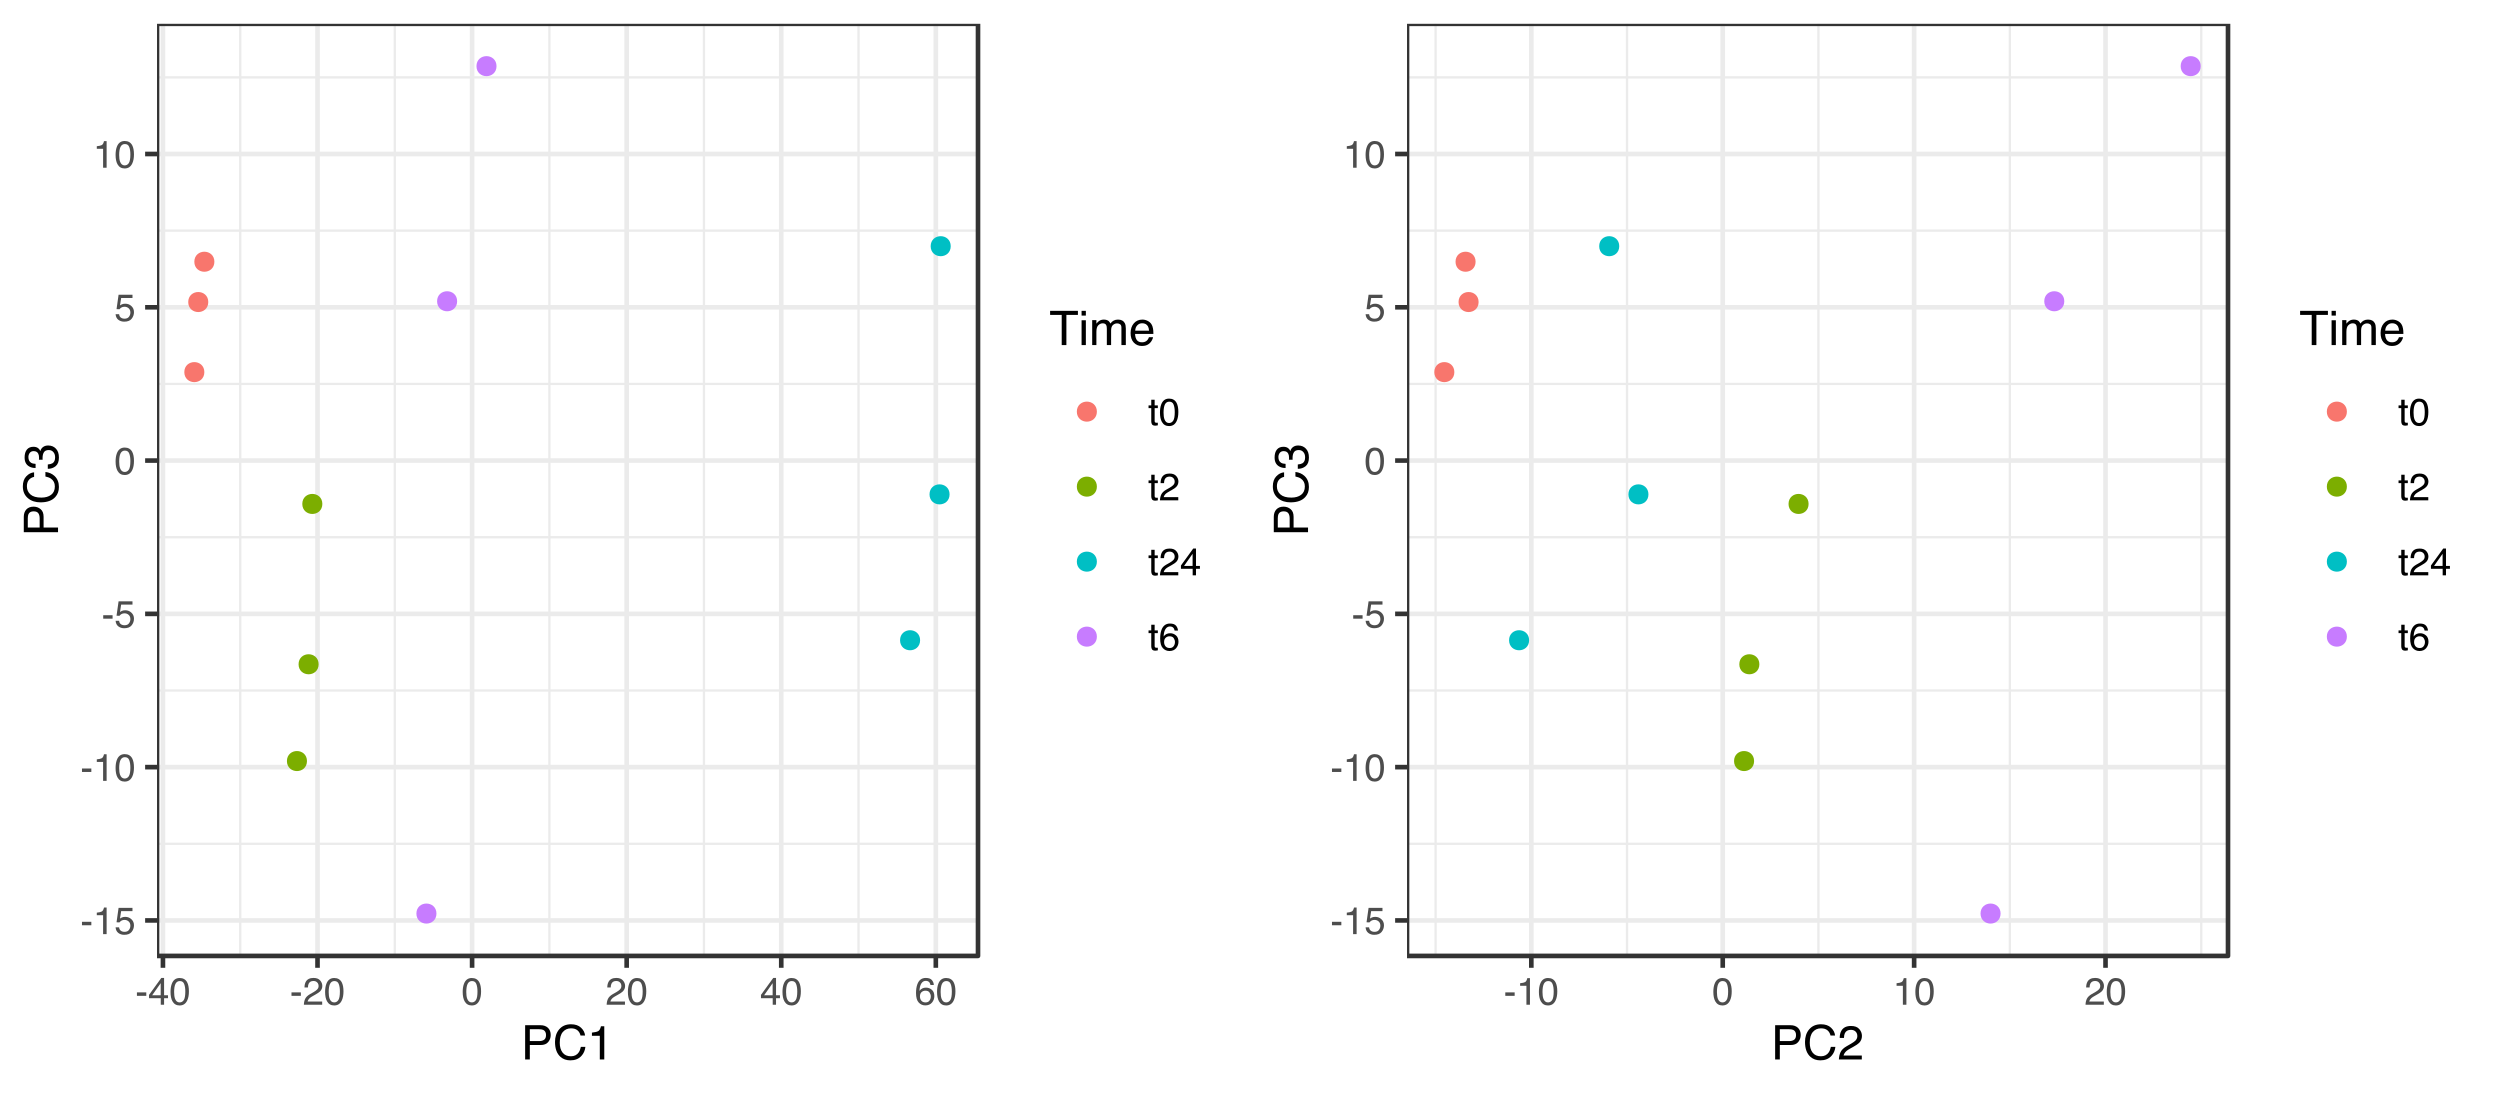 <?xml version="1.0" encoding="UTF-8"?>
<svg xmlns="http://www.w3.org/2000/svg" xmlns:xlink="http://www.w3.org/1999/xlink" width="576pt" height="252pt" viewBox="0 0 576 252" version="1.1">
<defs>
<g>
<symbol overflow="visible" id="glyph0-0">
<path style="stroke:none;" d="M 0.281 0 L 0.281 -6.312 L 5.297 -6.312 L 5.297 0 Z M 4.5 -0.797 L 4.5 -5.516 L 1.078 -5.516 L 1.078 -0.797 Z M 4.5 -0.797 "/>
</symbol>
<symbol overflow="visible" id="glyph0-1">
<path style="stroke:none;" d="M 0.359 -2.844 L 2.516 -2.844 L 2.516 -2.047 L 0.359 -2.047 Z M 0.359 -2.844 "/>
</symbol>
<symbol overflow="visible" id="glyph0-2">
<path style="stroke:none;" d="M 0.844 -4.359 L 0.844 -4.953 C 1.395 -5.004 1.781 -5.094 2 -5.219 C 2.227 -5.344 2.395 -5.645 2.5 -6.125 L 3.109 -6.125 L 3.109 0 L 2.297 0 L 2.297 -4.359 Z M 0.844 -4.359 "/>
</symbol>
<symbol overflow="visible" id="glyph0-3">
<path style="stroke:none;" d="M 1.094 -1.562 C 1.133 -1.125 1.336 -0.82 1.703 -0.656 C 1.879 -0.57 2.094 -0.531 2.344 -0.531 C 2.801 -0.531 3.141 -0.676 3.359 -0.969 C 3.578 -1.258 3.688 -1.582 3.688 -1.938 C 3.688 -2.363 3.555 -2.691 3.297 -2.922 C 3.035 -3.16 2.719 -3.281 2.344 -3.281 C 2.082 -3.281 1.852 -3.227 1.656 -3.125 C 1.469 -3.02 1.305 -2.879 1.172 -2.703 L 0.5 -2.734 L 0.969 -6.047 L 4.172 -6.047 L 4.172 -5.297 L 1.562 -5.297 L 1.297 -3.594 C 1.43 -3.695 1.566 -3.773 1.703 -3.828 C 1.93 -3.93 2.195 -3.984 2.5 -3.984 C 3.062 -3.984 3.535 -3.801 3.922 -3.438 C 4.316 -3.07 4.516 -2.609 4.516 -2.047 C 4.516 -1.461 4.332 -0.945 3.969 -0.5 C 3.613 -0.062 3.047 0.156 2.266 0.156 C 1.754 0.156 1.305 0.016 0.922 -0.266 C 0.547 -0.547 0.332 -0.977 0.281 -1.562 Z M 1.094 -1.562 "/>
</symbol>
<symbol overflow="visible" id="glyph0-4">
<path style="stroke:none;" d="M 2.375 -6.156 C 3.176 -6.156 3.754 -5.828 4.109 -5.172 C 4.379 -4.66 4.516 -3.961 4.516 -3.078 C 4.516 -2.242 4.391 -1.555 4.141 -1.016 C 3.785 -0.223 3.195 0.172 2.375 0.172 C 1.633 0.172 1.082 -0.148 0.719 -0.797 C 0.426 -1.328 0.281 -2.047 0.281 -2.953 C 0.281 -3.648 0.367 -4.25 0.547 -4.75 C 0.879 -5.688 1.488 -6.156 2.375 -6.156 Z M 2.375 -0.531 C 2.77 -0.531 3.086 -0.707 3.328 -1.062 C 3.566 -1.426 3.688 -2.086 3.688 -3.047 C 3.688 -3.754 3.598 -4.332 3.422 -4.781 C 3.254 -5.227 2.922 -5.453 2.422 -5.453 C 1.973 -5.453 1.641 -5.238 1.422 -4.812 C 1.211 -4.383 1.109 -3.754 1.109 -2.922 C 1.109 -2.297 1.176 -1.789 1.312 -1.406 C 1.52 -0.82 1.875 -0.531 2.375 -0.531 Z M 2.375 -0.531 "/>
</symbol>
<symbol overflow="visible" id="glyph0-5">
<path style="stroke:none;" d="M 2.906 -2.172 L 2.906 -4.969 L 0.938 -2.172 Z M 2.922 0 L 2.922 -1.5 L 0.219 -1.5 L 0.219 -2.266 L 3.047 -6.172 L 3.688 -6.172 L 3.688 -2.172 L 4.594 -2.172 L 4.594 -1.5 L 3.688 -1.5 L 3.688 0 Z M 2.922 0 "/>
</symbol>
<symbol overflow="visible" id="glyph0-6">
<path style="stroke:none;" d="M 0.281 0 C 0.301 -0.531 0.406 -0.988 0.594 -1.375 C 0.789 -1.77 1.164 -2.129 1.719 -2.453 L 2.547 -2.922 C 2.91 -3.141 3.164 -3.328 3.312 -3.484 C 3.551 -3.711 3.672 -3.984 3.672 -4.297 C 3.672 -4.648 3.562 -4.93 3.344 -5.141 C 3.133 -5.359 2.848 -5.469 2.484 -5.469 C 1.961 -5.469 1.598 -5.266 1.391 -4.859 C 1.285 -4.648 1.227 -4.352 1.219 -3.969 L 0.422 -3.969 C 0.43 -4.5 0.531 -4.938 0.719 -5.281 C 1.051 -5.875 1.645 -6.172 2.5 -6.172 C 3.195 -6.172 3.707 -5.977 4.031 -5.594 C 4.363 -5.219 4.531 -4.797 4.531 -4.328 C 4.531 -3.836 4.352 -3.414 4 -3.062 C 3.801 -2.863 3.441 -2.617 2.922 -2.328 L 2.344 -2 C 2.062 -1.844 1.836 -1.695 1.672 -1.562 C 1.391 -1.312 1.211 -1.035 1.141 -0.734 L 4.5 -0.734 L 4.5 0 Z M 0.281 0 "/>
</symbol>
<symbol overflow="visible" id="glyph0-7">
<path style="stroke:none;" d="M 2.578 -6.172 C 3.266 -6.172 3.742 -5.992 4.016 -5.641 C 4.285 -5.285 4.422 -4.922 4.422 -4.547 L 3.656 -4.547 C 3.602 -4.785 3.531 -4.973 3.438 -5.109 C 3.25 -5.367 2.961 -5.5 2.578 -5.5 C 2.148 -5.5 1.805 -5.297 1.547 -4.891 C 1.297 -4.492 1.156 -3.926 1.125 -3.188 C 1.301 -3.445 1.523 -3.641 1.797 -3.766 C 2.047 -3.879 2.32 -3.938 2.625 -3.938 C 3.133 -3.938 3.582 -3.77 3.969 -3.438 C 4.352 -3.113 4.547 -2.625 4.547 -1.969 C 4.547 -1.414 4.363 -0.922 4 -0.484 C 3.633 -0.055 3.117 0.156 2.453 0.156 C 1.867 0.156 1.367 -0.062 0.953 -0.5 C 0.535 -0.938 0.328 -1.672 0.328 -2.703 C 0.328 -3.461 0.422 -4.109 0.609 -4.641 C 0.961 -5.66 1.617 -6.172 2.578 -6.172 Z M 2.516 -0.531 C 2.922 -0.531 3.223 -0.664 3.422 -0.938 C 3.629 -1.207 3.734 -1.531 3.734 -1.906 C 3.734 -2.219 3.641 -2.516 3.453 -2.797 C 3.273 -3.086 2.953 -3.234 2.484 -3.234 C 2.148 -3.234 1.859 -3.125 1.609 -2.906 C 1.359 -2.688 1.234 -2.352 1.234 -1.906 C 1.234 -1.52 1.344 -1.191 1.562 -0.922 C 1.789 -0.66 2.109 -0.531 2.516 -0.531 Z M 2.516 -0.531 "/>
</symbol>
<symbol overflow="visible" id="glyph0-8">
<path style="stroke:none;" d="M 0.719 -5.891 L 1.5 -5.891 L 1.5 -4.594 L 2.234 -4.594 L 2.234 -3.969 L 1.5 -3.969 L 1.5 -0.969 C 1.5 -0.801 1.555 -0.691 1.672 -0.641 C 1.723 -0.609 1.82 -0.594 1.969 -0.594 C 2 -0.594 2.035 -0.594 2.078 -0.594 C 2.129 -0.594 2.18 -0.598 2.234 -0.609 L 2.234 0 C 2.148 0.02 2.055 0.035 1.953 0.047 C 1.859 0.066 1.758 0.078 1.656 0.078 C 1.289 0.078 1.039 -0.016 0.906 -0.203 C 0.781 -0.391 0.719 -0.629 0.719 -0.922 L 0.719 -3.969 L 0.094 -3.969 L 0.094 -4.594 L 0.719 -4.594 Z M 0.719 -5.891 "/>
</symbol>
<symbol overflow="visible" id="glyph1-0">
<path style="stroke:none;" d="M 0.359 0 L 0.359 -7.891 L 6.625 -7.891 L 6.625 0 Z M 5.625 -0.984 L 5.625 -6.906 L 1.344 -6.906 L 1.344 -0.984 Z M 5.625 -0.984 "/>
</symbol>
<symbol overflow="visible" id="glyph1-1">
<path style="stroke:none;" d="M 0.938 -7.891 L 4.484 -7.891 C 5.191 -7.891 5.758 -7.691 6.188 -7.297 C 6.613 -6.898 6.828 -6.344 6.828 -5.625 C 6.828 -5.008 6.633 -4.473 6.25 -4.016 C 5.875 -3.555 5.285 -3.328 4.484 -3.328 L 2.016 -3.328 L 2.016 0 L 0.938 0 Z M 5.75 -5.625 C 5.75 -6.207 5.535 -6.602 5.109 -6.812 C 4.867 -6.914 4.547 -6.969 4.141 -6.969 L 2.016 -6.969 L 2.016 -4.234 L 4.141 -4.234 C 4.617 -4.234 5.004 -4.332 5.297 -4.531 C 5.598 -4.738 5.75 -5.102 5.75 -5.625 Z M 5.75 -5.625 "/>
</symbol>
<symbol overflow="visible" id="glyph1-2">
<path style="stroke:none;" d="M 4.156 -8.109 C 5.156 -8.109 5.93 -7.844 6.484 -7.312 C 7.035 -6.789 7.344 -6.191 7.406 -5.516 L 6.359 -5.516 C 6.242 -6.023 6.008 -6.426 5.656 -6.719 C 5.301 -7.02 4.805 -7.172 4.172 -7.172 C 3.398 -7.172 2.773 -6.895 2.297 -6.344 C 1.816 -5.801 1.578 -4.969 1.578 -3.844 C 1.578 -2.914 1.789 -2.164 2.219 -1.594 C 2.656 -1.02 3.301 -0.734 4.156 -0.734 C 4.938 -0.734 5.535 -1.035 5.953 -1.641 C 6.172 -1.961 6.332 -2.383 6.438 -2.906 L 7.484 -2.906 C 7.391 -2.07 7.082 -1.375 6.562 -0.812 C 5.938 -0.133 5.086 0.203 4.016 0.203 C 3.098 0.203 2.332 -0.07 1.719 -0.625 C 0.895 -1.363 0.484 -2.5 0.484 -4.031 C 0.484 -5.195 0.789 -6.148 1.406 -6.891 C 2.07 -7.703 2.988 -8.109 4.156 -8.109 Z M 3.953 -8.109 Z M 3.953 -8.109 "/>
</symbol>
<symbol overflow="visible" id="glyph1-3">
<path style="stroke:none;" d="M 1.047 -5.453 L 1.047 -6.188 C 1.742 -6.258 2.227 -6.375 2.5 -6.531 C 2.781 -6.688 2.988 -7.062 3.125 -7.656 L 3.891 -7.656 L 3.891 0 L 2.859 0 L 2.859 -5.453 Z M 1.047 -5.453 "/>
</symbol>
<symbol overflow="visible" id="glyph1-4">
<path style="stroke:none;" d="M 6.578 -7.891 L 6.578 -6.953 L 3.922 -6.953 L 3.922 0 L 2.844 0 L 2.844 -6.953 L 0.172 -6.953 L 0.172 -7.891 Z M 6.578 -7.891 "/>
</symbol>
<symbol overflow="visible" id="glyph1-5">
<path style="stroke:none;" d="M 0.703 -5.719 L 1.688 -5.719 L 1.688 0 L 0.703 0 Z M 0.703 -7.891 L 1.688 -7.891 L 1.688 -6.797 L 0.703 -6.797 Z M 0.703 -7.891 "/>
</symbol>
<symbol overflow="visible" id="glyph1-6">
<path style="stroke:none;" d="M 0.703 -5.75 L 1.672 -5.75 L 1.672 -4.938 C 1.898 -5.219 2.102 -5.422 2.281 -5.547 C 2.602 -5.766 2.969 -5.875 3.375 -5.875 C 3.832 -5.875 4.203 -5.766 4.484 -5.547 C 4.641 -5.41 4.781 -5.219 4.906 -4.969 C 5.125 -5.281 5.379 -5.508 5.672 -5.656 C 5.961 -5.801 6.285 -5.875 6.641 -5.875 C 7.41 -5.875 7.938 -5.598 8.219 -5.047 C 8.375 -4.742 8.453 -4.336 8.453 -3.828 L 8.453 0 L 7.438 0 L 7.438 -4 C 7.438 -4.383 7.344 -4.645 7.156 -4.781 C 6.969 -4.926 6.734 -5 6.453 -5 C 6.078 -5 5.75 -4.867 5.469 -4.609 C 5.195 -4.359 5.062 -3.938 5.062 -3.344 L 5.062 0 L 4.078 0 L 4.078 -3.75 C 4.078 -4.145 4.031 -4.43 3.938 -4.609 C 3.789 -4.879 3.52 -5.016 3.125 -5.016 C 2.758 -5.016 2.426 -4.867 2.125 -4.578 C 1.82 -4.297 1.672 -3.785 1.672 -3.047 L 1.672 0 L 0.703 0 Z M 0.703 -5.75 "/>
</symbol>
<symbol overflow="visible" id="glyph1-7">
<path style="stroke:none;" d="M 3.109 -5.875 C 3.516 -5.875 3.906 -5.781 4.281 -5.594 C 4.664 -5.406 4.961 -5.156 5.172 -4.844 C 5.359 -4.562 5.484 -4.223 5.547 -3.828 C 5.609 -3.566 5.641 -3.145 5.641 -2.562 L 1.422 -2.562 C 1.441 -1.977 1.578 -1.508 1.828 -1.156 C 2.086 -0.812 2.488 -0.641 3.031 -0.641 C 3.539 -0.641 3.945 -0.805 4.25 -1.141 C 4.414 -1.328 4.535 -1.551 4.609 -1.812 L 5.562 -1.812 C 5.531 -1.594 5.441 -1.352 5.297 -1.094 C 5.16 -0.832 5.004 -0.625 4.828 -0.469 C 4.535 -0.176 4.176 0.02 3.75 0.125 C 3.508 0.176 3.242 0.203 2.953 0.203 C 2.234 0.203 1.625 -0.055 1.125 -0.578 C 0.633 -1.098 0.391 -1.828 0.391 -2.766 C 0.391 -3.691 0.641 -4.441 1.141 -5.016 C 1.641 -5.586 2.297 -5.875 3.109 -5.875 Z M 4.641 -3.328 C 4.609 -3.754 4.52 -4.094 4.375 -4.344 C 4.102 -4.801 3.66 -5.031 3.047 -5.031 C 2.598 -5.031 2.223 -4.867 1.922 -4.547 C 1.629 -4.234 1.473 -3.828 1.453 -3.328 Z M 3.016 -5.891 Z M 3.016 -5.891 "/>
</symbol>
<symbol overflow="visible" id="glyph1-8">
<path style="stroke:none;" d="M 0.344 0 C 0.375 -0.664 0.508 -1.242 0.75 -1.734 C 0.988 -2.223 1.457 -2.664 2.156 -3.062 L 3.188 -3.656 C 3.645 -3.926 3.969 -4.156 4.156 -4.344 C 4.445 -4.645 4.594 -4.988 4.594 -5.375 C 4.594 -5.82 4.457 -6.176 4.188 -6.438 C 3.914 -6.695 3.555 -6.828 3.109 -6.828 C 2.453 -6.828 1.992 -6.578 1.734 -6.078 C 1.598 -5.805 1.523 -5.438 1.516 -4.969 L 0.531 -4.969 C 0.539 -5.633 0.664 -6.176 0.906 -6.594 C 1.32 -7.344 2.062 -7.719 3.125 -7.719 C 4 -7.719 4.641 -7.477 5.047 -7 C 5.453 -6.531 5.656 -6.004 5.656 -5.422 C 5.656 -4.797 5.441 -4.266 5.016 -3.828 C 4.766 -3.578 4.312 -3.27 3.656 -2.906 L 2.922 -2.5 C 2.578 -2.312 2.301 -2.129 2.094 -1.953 C 1.738 -1.641 1.516 -1.289 1.422 -0.906 L 5.625 -0.906 L 5.625 0 Z M 0.344 0 "/>
</symbol>
<symbol overflow="visible" id="glyph2-0">
<path style="stroke:none;" d="M 0 -0.359 L -7.891 -0.359 L -7.891 -6.625 L 0 -6.625 Z M -0.984 -5.625 L -6.906 -5.625 L -6.906 -1.344 L -0.984 -1.344 Z M -0.984 -5.625 "/>
</symbol>
<symbol overflow="visible" id="glyph2-1">
<path style="stroke:none;" d="M -7.891 -0.938 L -7.891 -4.484 C -7.891 -5.191 -7.691 -5.758 -7.297 -6.188 C -6.898 -6.613 -6.344 -6.828 -5.625 -6.828 C -5.008 -6.828 -4.473 -6.633 -4.016 -6.25 C -3.555 -5.875 -3.328 -5.285 -3.328 -4.484 L -3.328 -2.016 L 0 -2.016 L 0 -0.938 Z M -5.625 -5.75 C -6.207 -5.75 -6.602 -5.535 -6.812 -5.109 C -6.914 -4.867 -6.969 -4.547 -6.969 -4.141 L -6.969 -2.016 L -4.234 -2.016 L -4.234 -4.141 C -4.234 -4.617 -4.332 -5.004 -4.531 -5.297 C -4.738 -5.598 -5.102 -5.75 -5.625 -5.75 Z M -5.625 -5.75 "/>
</symbol>
<symbol overflow="visible" id="glyph2-2">
<path style="stroke:none;" d="M -8.109 -4.156 C -8.109 -5.156 -7.844 -5.93 -7.312 -6.484 C -6.789 -7.035 -6.191 -7.344 -5.516 -7.406 L -5.516 -6.359 C -6.023 -6.242 -6.426 -6.008 -6.719 -5.656 C -7.02 -5.301 -7.172 -4.805 -7.172 -4.172 C -7.172 -3.398 -6.895 -2.773 -6.344 -2.297 C -5.801 -1.816 -4.969 -1.578 -3.844 -1.578 C -2.914 -1.578 -2.164 -1.789 -1.594 -2.219 C -1.02 -2.656 -0.734 -3.301 -0.734 -4.156 C -0.734 -4.938 -1.035 -5.535 -1.641 -5.953 C -1.961 -6.172 -2.383 -6.332 -2.906 -6.438 L -2.906 -7.484 C -2.07 -7.391 -1.375 -7.082 -0.812 -6.562 C -0.133 -5.938 0.203 -5.086 0.203 -4.016 C 0.203 -3.098 -0.07 -2.332 -0.625 -1.719 C -1.363 -0.895 -2.5 -0.484 -4.031 -0.484 C -5.195 -0.484 -6.148 -0.789 -6.891 -1.406 C -7.703 -2.07 -8.109 -2.988 -8.109 -4.156 Z M -8.109 -3.953 Z M -8.109 -3.953 "/>
</symbol>
<symbol overflow="visible" id="glyph2-3">
<path style="stroke:none;" d="M 0.203 -2.859 C 0.203 -1.953 -0.047 -1.289 -0.547 -0.875 C -1.047 -0.469 -1.648 -0.266 -2.359 -0.266 L -2.359 -1.266 C -1.859 -1.316 -1.5 -1.41 -1.281 -1.547 C -0.875 -1.797 -0.672 -2.25 -0.672 -2.906 C -0.672 -3.414 -0.805 -3.82 -1.078 -4.125 C -1.348 -4.438 -1.695 -4.594 -2.125 -4.594 C -2.656 -4.594 -3.023 -4.43 -3.234 -4.109 C -3.453 -3.785 -3.562 -3.336 -3.562 -2.766 C -3.562 -2.703 -3.562 -2.633 -3.562 -2.562 C -3.562 -2.5 -3.555 -2.43 -3.547 -2.359 L -4.406 -2.359 C -4.395 -2.461 -4.383 -2.547 -4.375 -2.609 C -4.375 -2.68 -4.375 -2.758 -4.375 -2.844 C -4.375 -3.195 -4.43 -3.492 -4.547 -3.734 C -4.742 -4.141 -5.102 -4.344 -5.625 -4.344 C -6.008 -4.344 -6.305 -4.207 -6.516 -3.938 C -6.723 -3.664 -6.828 -3.348 -6.828 -2.984 C -6.828 -2.336 -6.609 -1.891 -6.172 -1.641 C -5.941 -1.504 -5.609 -1.426 -5.172 -1.406 L -5.172 -0.453 C -5.742 -0.453 -6.227 -0.566 -6.625 -0.797 C -7.344 -1.191 -7.703 -1.883 -7.703 -2.875 C -7.703 -3.664 -7.523 -4.273 -7.172 -4.703 C -6.828 -5.129 -6.32 -5.344 -5.656 -5.344 C -5.188 -5.344 -4.805 -5.219 -4.516 -4.969 C -4.328 -4.812 -4.18 -4.602 -4.078 -4.344 C -3.973 -4.75 -3.758 -5.066 -3.438 -5.297 C -3.125 -5.523 -2.738 -5.641 -2.281 -5.641 C -1.539 -5.641 -0.941 -5.395 -0.484 -4.906 C -0.023 -4.426 0.203 -3.742 0.203 -2.859 Z M 0.203 -2.859 "/>
</symbol>
</g>
<clipPath id="clip1">
  <path d="M 36.176 5.48 L 226 5.48 L 226 221 L 36.176 221 Z M 36.176 5.48 "/>
</clipPath>
<clipPath id="clip2">
  <path d="M 36.176 194 L 226 194 L 226 195 L 36.176 195 Z M 36.176 194 "/>
</clipPath>
<clipPath id="clip3">
  <path d="M 36.176 158 L 226 158 L 226 160 L 36.176 160 Z M 36.176 158 "/>
</clipPath>
<clipPath id="clip4">
  <path d="M 36.176 123 L 226 123 L 226 125 L 36.176 125 Z M 36.176 123 "/>
</clipPath>
<clipPath id="clip5">
  <path d="M 36.176 88 L 226 88 L 226 89 L 36.176 89 Z M 36.176 88 "/>
</clipPath>
<clipPath id="clip6">
  <path d="M 36.176 52 L 226 52 L 226 54 L 36.176 54 Z M 36.176 52 "/>
</clipPath>
<clipPath id="clip7">
  <path d="M 36.176 17 L 226 17 L 226 19 L 36.176 19 Z M 36.176 17 "/>
</clipPath>
<clipPath id="clip8">
  <path d="M 55 5.48 L 56 5.48 L 56 221 L 55 221 Z M 55 5.48 "/>
</clipPath>
<clipPath id="clip9">
  <path d="M 90 5.48 L 92 5.48 L 92 221 L 90 221 Z M 90 5.48 "/>
</clipPath>
<clipPath id="clip10">
  <path d="M 126 5.48 L 127 5.48 L 127 221 L 126 221 Z M 126 5.48 "/>
</clipPath>
<clipPath id="clip11">
  <path d="M 161 5.48 L 163 5.48 L 163 221 L 161 221 Z M 161 5.48 "/>
</clipPath>
<clipPath id="clip12">
  <path d="M 197 5.48 L 199 5.48 L 199 221 L 197 221 Z M 197 5.48 "/>
</clipPath>
<clipPath id="clip13">
  <path d="M 36.176 211 L 226 211 L 226 213 L 36.176 213 Z M 36.176 211 "/>
</clipPath>
<clipPath id="clip14">
  <path d="M 36.176 176 L 226 176 L 226 178 L 36.176 178 Z M 36.176 176 "/>
</clipPath>
<clipPath id="clip15">
  <path d="M 36.176 140 L 226 140 L 226 142 L 36.176 142 Z M 36.176 140 "/>
</clipPath>
<clipPath id="clip16">
  <path d="M 36.176 105 L 226 105 L 226 107 L 36.176 107 Z M 36.176 105 "/>
</clipPath>
<clipPath id="clip17">
  <path d="M 36.176 70 L 226 70 L 226 72 L 36.176 72 Z M 36.176 70 "/>
</clipPath>
<clipPath id="clip18">
  <path d="M 36.176 34 L 226 34 L 226 37 L 36.176 37 Z M 36.176 34 "/>
</clipPath>
<clipPath id="clip19">
  <path d="M 37 5.48 L 39 5.48 L 39 221 L 37 221 Z M 37 5.48 "/>
</clipPath>
<clipPath id="clip20">
  <path d="M 72 5.48 L 74 5.48 L 74 221 L 72 221 Z M 72 5.48 "/>
</clipPath>
<clipPath id="clip21">
  <path d="M 108 5.48 L 110 5.48 L 110 221 L 108 221 Z M 108 5.48 "/>
</clipPath>
<clipPath id="clip22">
  <path d="M 143 5.48 L 145 5.48 L 145 221 L 143 221 Z M 143 5.48 "/>
</clipPath>
<clipPath id="clip23">
  <path d="M 179 5.48 L 181 5.48 L 181 221 L 179 221 Z M 179 5.48 "/>
</clipPath>
<clipPath id="clip24">
  <path d="M 215 5.48 L 217 5.48 L 217 221 L 215 221 Z M 215 5.48 "/>
</clipPath>
<clipPath id="clip25">
  <path d="M 36.176 5.48 L 226 5.48 L 226 221 L 36.176 221 Z M 36.176 5.48 "/>
</clipPath>
<clipPath id="clip26">
  <path d="M 288 0 L 576 0 L 576 252 L 288 252 Z M 288 0 "/>
</clipPath>
<clipPath id="clip27">
  <path d="M 324.176 5.48 L 514 5.48 L 514 221 L 324.176 221 Z M 324.176 5.48 "/>
</clipPath>
<clipPath id="clip28">
  <path d="M 324.176 194 L 514 194 L 514 195 L 324.176 195 Z M 324.176 194 "/>
</clipPath>
<clipPath id="clip29">
  <path d="M 324.176 158 L 514 158 L 514 160 L 324.176 160 Z M 324.176 158 "/>
</clipPath>
<clipPath id="clip30">
  <path d="M 324.176 123 L 514 123 L 514 125 L 324.176 125 Z M 324.176 123 "/>
</clipPath>
<clipPath id="clip31">
  <path d="M 324.176 88 L 514 88 L 514 89 L 324.176 89 Z M 324.176 88 "/>
</clipPath>
<clipPath id="clip32">
  <path d="M 324.176 52 L 514 52 L 514 54 L 324.176 54 Z M 324.176 52 "/>
</clipPath>
<clipPath id="clip33">
  <path d="M 324.176 17 L 514 17 L 514 19 L 324.176 19 Z M 324.176 17 "/>
</clipPath>
<clipPath id="clip34">
  <path d="M 330 5.48 L 332 5.48 L 332 221 L 330 221 Z M 330 5.48 "/>
</clipPath>
<clipPath id="clip35">
  <path d="M 374 5.48 L 376 5.48 L 376 221 L 374 221 Z M 374 5.48 "/>
</clipPath>
<clipPath id="clip36">
  <path d="M 418 5.48 L 420 5.48 L 420 221 L 418 221 Z M 418 5.48 "/>
</clipPath>
<clipPath id="clip37">
  <path d="M 462 5.48 L 464 5.48 L 464 221 L 462 221 Z M 462 5.48 "/>
</clipPath>
<clipPath id="clip38">
  <path d="M 506 5.48 L 508 5.48 L 508 221 L 506 221 Z M 506 5.48 "/>
</clipPath>
<clipPath id="clip39">
  <path d="M 324.176 211 L 514 211 L 514 213 L 324.176 213 Z M 324.176 211 "/>
</clipPath>
<clipPath id="clip40">
  <path d="M 324.176 176 L 514 176 L 514 178 L 324.176 178 Z M 324.176 176 "/>
</clipPath>
<clipPath id="clip41">
  <path d="M 324.176 140 L 514 140 L 514 142 L 324.176 142 Z M 324.176 140 "/>
</clipPath>
<clipPath id="clip42">
  <path d="M 324.176 105 L 514 105 L 514 107 L 324.176 107 Z M 324.176 105 "/>
</clipPath>
<clipPath id="clip43">
  <path d="M 324.176 70 L 514 70 L 514 72 L 324.176 72 Z M 324.176 70 "/>
</clipPath>
<clipPath id="clip44">
  <path d="M 324.176 34 L 514 34 L 514 37 L 324.176 37 Z M 324.176 34 "/>
</clipPath>
<clipPath id="clip45">
  <path d="M 352 5.48 L 354 5.48 L 354 221 L 352 221 Z M 352 5.48 "/>
</clipPath>
<clipPath id="clip46">
  <path d="M 396 5.48 L 398 5.48 L 398 221 L 396 221 Z M 396 5.48 "/>
</clipPath>
<clipPath id="clip47">
  <path d="M 440 5.48 L 442 5.48 L 442 221 L 440 221 Z M 440 5.48 "/>
</clipPath>
<clipPath id="clip48">
  <path d="M 484 5.48 L 486 5.48 L 486 221 L 484 221 Z M 484 5.48 "/>
</clipPath>
<clipPath id="clip49">
  <path d="M 324.176 5.48 L 514 5.48 L 514 221 L 324.176 221 Z M 324.176 5.48 "/>
</clipPath>
</defs>
<g id="surface5199">
<rect x="0" y="0" width="576" height="252" style="fill:rgb(100%,100%,100%);fill-opacity:1;stroke:none;"/>
<path style="fill-rule:nonzero;fill:rgb(100%,100%,100%);fill-opacity:1;stroke-width:1.067;stroke-linecap:round;stroke-linejoin:round;stroke:rgb(100%,100%,100%);stroke-opacity:1;stroke-miterlimit:10;" d="M 0 252 L 288 252 L 288 0 L 0 0 Z M 0 252 "/>
<g clip-path="url(#clip1)" clip-rule="nonzero">
<path style=" stroke:none;fill-rule:nonzero;fill:rgb(100%,100%,100%);fill-opacity:1;" d="M 36.176 220.246 L 225.332 220.246 L 225.332 5.48 L 36.176 5.48 Z M 36.176 220.246 "/>
</g>
<g clip-path="url(#clip2)" clip-rule="nonzero">
<path style="fill:none;stroke-width:0.533;stroke-linecap:butt;stroke-linejoin:round;stroke:rgb(92.157%,92.157%,92.157%);stroke-opacity:1;stroke-miterlimit:10;" d="M 36.176 194.41 L 225.332 194.41 "/>
</g>
<g clip-path="url(#clip3)" clip-rule="nonzero">
<path style="fill:none;stroke-width:0.533;stroke-linecap:butt;stroke-linejoin:round;stroke:rgb(92.157%,92.157%,92.157%);stroke-opacity:1;stroke-miterlimit:10;" d="M 36.176 159.094 L 225.332 159.094 "/>
</g>
<g clip-path="url(#clip4)" clip-rule="nonzero">
<path style="fill:none;stroke-width:0.533;stroke-linecap:butt;stroke-linejoin:round;stroke:rgb(92.157%,92.157%,92.157%);stroke-opacity:1;stroke-miterlimit:10;" d="M 36.176 123.777 L 225.332 123.777 "/>
</g>
<g clip-path="url(#clip5)" clip-rule="nonzero">
<path style="fill:none;stroke-width:0.533;stroke-linecap:butt;stroke-linejoin:round;stroke:rgb(92.157%,92.157%,92.157%);stroke-opacity:1;stroke-miterlimit:10;" d="M 36.176 88.457 L 225.332 88.457 "/>
</g>
<g clip-path="url(#clip6)" clip-rule="nonzero">
<path style="fill:none;stroke-width:0.533;stroke-linecap:butt;stroke-linejoin:round;stroke:rgb(92.157%,92.157%,92.157%);stroke-opacity:1;stroke-miterlimit:10;" d="M 36.176 53.141 L 225.332 53.141 "/>
</g>
<g clip-path="url(#clip7)" clip-rule="nonzero">
<path style="fill:none;stroke-width:0.533;stroke-linecap:butt;stroke-linejoin:round;stroke:rgb(92.157%,92.157%,92.157%);stroke-opacity:1;stroke-miterlimit:10;" d="M 36.176 17.824 L 225.332 17.824 "/>
</g>
<g clip-path="url(#clip8)" clip-rule="nonzero">
<path style="fill:none;stroke-width:0.533;stroke-linecap:butt;stroke-linejoin:round;stroke:rgb(92.157%,92.157%,92.157%);stroke-opacity:1;stroke-miterlimit:10;" d="M 55.348 220.246 L 55.348 5.48 "/>
</g>
<g clip-path="url(#clip9)" clip-rule="nonzero">
<path style="fill:none;stroke-width:0.533;stroke-linecap:butt;stroke-linejoin:round;stroke:rgb(92.157%,92.157%,92.157%);stroke-opacity:1;stroke-miterlimit:10;" d="M 90.965 220.246 L 90.965 5.48 "/>
</g>
<g clip-path="url(#clip10)" clip-rule="nonzero">
<path style="fill:none;stroke-width:0.533;stroke-linecap:butt;stroke-linejoin:round;stroke:rgb(92.157%,92.157%,92.157%);stroke-opacity:1;stroke-miterlimit:10;" d="M 126.578 220.246 L 126.578 5.48 "/>
</g>
<g clip-path="url(#clip11)" clip-rule="nonzero">
<path style="fill:none;stroke-width:0.533;stroke-linecap:butt;stroke-linejoin:round;stroke:rgb(92.157%,92.157%,92.157%);stroke-opacity:1;stroke-miterlimit:10;" d="M 162.191 220.246 L 162.191 5.48 "/>
</g>
<g clip-path="url(#clip12)" clip-rule="nonzero">
<path style="fill:none;stroke-width:0.533;stroke-linecap:butt;stroke-linejoin:round;stroke:rgb(92.157%,92.157%,92.157%);stroke-opacity:1;stroke-miterlimit:10;" d="M 197.805 220.246 L 197.805 5.48 "/>
</g>
<g clip-path="url(#clip13)" clip-rule="nonzero">
<path style="fill:none;stroke-width:1.067;stroke-linecap:butt;stroke-linejoin:round;stroke:rgb(92.157%,92.157%,92.157%);stroke-opacity:1;stroke-miterlimit:10;" d="M 36.176 212.07 L 225.332 212.07 "/>
</g>
<g clip-path="url(#clip14)" clip-rule="nonzero">
<path style="fill:none;stroke-width:1.067;stroke-linecap:butt;stroke-linejoin:round;stroke:rgb(92.157%,92.157%,92.157%);stroke-opacity:1;stroke-miterlimit:10;" d="M 36.176 176.75 L 225.332 176.75 "/>
</g>
<g clip-path="url(#clip15)" clip-rule="nonzero">
<path style="fill:none;stroke-width:1.067;stroke-linecap:butt;stroke-linejoin:round;stroke:rgb(92.157%,92.157%,92.157%);stroke-opacity:1;stroke-miterlimit:10;" d="M 36.176 141.434 L 225.332 141.434 "/>
</g>
<g clip-path="url(#clip16)" clip-rule="nonzero">
<path style="fill:none;stroke-width:1.067;stroke-linecap:butt;stroke-linejoin:round;stroke:rgb(92.157%,92.157%,92.157%);stroke-opacity:1;stroke-miterlimit:10;" d="M 36.176 106.117 L 225.332 106.117 "/>
</g>
<g clip-path="url(#clip17)" clip-rule="nonzero">
<path style="fill:none;stroke-width:1.067;stroke-linecap:butt;stroke-linejoin:round;stroke:rgb(92.157%,92.157%,92.157%);stroke-opacity:1;stroke-miterlimit:10;" d="M 36.176 70.801 L 225.332 70.801 "/>
</g>
<g clip-path="url(#clip18)" clip-rule="nonzero">
<path style="fill:none;stroke-width:1.067;stroke-linecap:butt;stroke-linejoin:round;stroke:rgb(92.157%,92.157%,92.157%);stroke-opacity:1;stroke-miterlimit:10;" d="M 36.176 35.484 L 225.332 35.484 "/>
</g>
<g clip-path="url(#clip19)" clip-rule="nonzero">
<path style="fill:none;stroke-width:1.067;stroke-linecap:butt;stroke-linejoin:round;stroke:rgb(92.157%,92.157%,92.157%);stroke-opacity:1;stroke-miterlimit:10;" d="M 37.543 220.246 L 37.543 5.48 "/>
</g>
<g clip-path="url(#clip20)" clip-rule="nonzero">
<path style="fill:none;stroke-width:1.067;stroke-linecap:butt;stroke-linejoin:round;stroke:rgb(92.157%,92.157%,92.157%);stroke-opacity:1;stroke-miterlimit:10;" d="M 73.156 220.246 L 73.156 5.48 "/>
</g>
<g clip-path="url(#clip21)" clip-rule="nonzero">
<path style="fill:none;stroke-width:1.067;stroke-linecap:butt;stroke-linejoin:round;stroke:rgb(92.157%,92.157%,92.157%);stroke-opacity:1;stroke-miterlimit:10;" d="M 108.77 220.246 L 108.77 5.48 "/>
</g>
<g clip-path="url(#clip22)" clip-rule="nonzero">
<path style="fill:none;stroke-width:1.067;stroke-linecap:butt;stroke-linejoin:round;stroke:rgb(92.157%,92.157%,92.157%);stroke-opacity:1;stroke-miterlimit:10;" d="M 144.383 220.246 L 144.383 5.48 "/>
</g>
<g clip-path="url(#clip23)" clip-rule="nonzero">
<path style="fill:none;stroke-width:1.067;stroke-linecap:butt;stroke-linejoin:round;stroke:rgb(92.157%,92.157%,92.157%);stroke-opacity:1;stroke-miterlimit:10;" d="M 180 220.246 L 180 5.48 "/>
</g>
<g clip-path="url(#clip24)" clip-rule="nonzero">
<path style="fill:none;stroke-width:1.067;stroke-linecap:butt;stroke-linejoin:round;stroke:rgb(92.157%,92.157%,92.157%);stroke-opacity:1;stroke-miterlimit:10;" d="M 215.613 220.246 L 215.613 5.48 "/>
</g>
<path style="fill-rule:nonzero;fill:rgb(97.255%,46.275%,42.745%);fill-opacity:1;stroke-width:0.709;stroke-linecap:round;stroke-linejoin:round;stroke:rgb(97.255%,46.275%,42.745%);stroke-opacity:1;stroke-miterlimit:10;" d="M 49.039 60.305 C 49.039 62.91 45.129 62.91 45.129 60.305 C 45.129 57.695 49.039 57.695 49.039 60.305 "/>
<path style="fill-rule:nonzero;fill:rgb(0%,74.902%,76.863%);fill-opacity:1;stroke-width:0.709;stroke-linecap:round;stroke-linejoin:round;stroke:rgb(0%,74.902%,76.863%);stroke-opacity:1;stroke-miterlimit:10;" d="M 218.691 56.723 C 218.691 59.328 214.781 59.328 214.781 56.723 C 214.781 54.117 218.691 54.117 218.691 56.723 "/>
<path style="fill-rule:nonzero;fill:rgb(0%,74.902%,76.863%);fill-opacity:1;stroke-width:0.709;stroke-linecap:round;stroke-linejoin:round;stroke:rgb(0%,74.902%,76.863%);stroke-opacity:1;stroke-miterlimit:10;" d="M 211.637 147.512 C 211.637 150.121 207.727 150.121 207.727 147.512 C 207.727 144.906 211.637 144.906 211.637 147.512 "/>
<path style="fill-rule:nonzero;fill:rgb(0%,74.902%,76.863%);fill-opacity:1;stroke-width:0.709;stroke-linecap:round;stroke-linejoin:round;stroke:rgb(0%,74.902%,76.863%);stroke-opacity:1;stroke-miterlimit:10;" d="M 218.426 113.902 C 218.426 116.508 214.516 116.508 214.516 113.902 C 214.516 111.297 218.426 111.297 218.426 113.902 "/>
<path style="fill-rule:nonzero;fill:rgb(97.255%,46.275%,42.745%);fill-opacity:1;stroke-width:0.709;stroke-linecap:round;stroke-linejoin:round;stroke:rgb(97.255%,46.275%,42.745%);stroke-opacity:1;stroke-miterlimit:10;" d="M 47.633 69.59 C 47.633 72.195 43.723 72.195 43.723 69.59 C 43.723 66.984 47.633 66.984 47.633 69.59 "/>
<path style="fill-rule:nonzero;fill:rgb(97.255%,46.275%,42.745%);fill-opacity:1;stroke-width:0.709;stroke-linecap:round;stroke-linejoin:round;stroke:rgb(97.255%,46.275%,42.745%);stroke-opacity:1;stroke-miterlimit:10;" d="M 46.727 85.738 C 46.727 88.344 42.82 88.344 42.82 85.738 C 42.82 83.129 46.727 83.129 46.727 85.738 "/>
<path style="fill-rule:nonzero;fill:rgb(48.627%,68.235%,0%);fill-opacity:1;stroke-width:0.709;stroke-linecap:round;stroke-linejoin:round;stroke:rgb(48.627%,68.235%,0%);stroke-opacity:1;stroke-miterlimit:10;" d="M 73.914 116.105 C 73.914 118.715 70.004 118.715 70.004 116.105 C 70.004 113.5 73.914 113.5 73.914 116.105 "/>
<path style="fill-rule:nonzero;fill:rgb(48.627%,68.235%,0%);fill-opacity:1;stroke-width:0.709;stroke-linecap:round;stroke-linejoin:round;stroke:rgb(48.627%,68.235%,0%);stroke-opacity:1;stroke-miterlimit:10;" d="M 73.055 153.047 C 73.055 155.652 69.145 155.652 69.145 153.047 C 69.145 150.441 73.055 150.441 73.055 153.047 "/>
<path style="fill-rule:nonzero;fill:rgb(48.627%,68.235%,0%);fill-opacity:1;stroke-width:0.709;stroke-linecap:round;stroke-linejoin:round;stroke:rgb(48.627%,68.235%,0%);stroke-opacity:1;stroke-miterlimit:10;" d="M 70.371 175.348 C 70.371 177.953 66.461 177.953 66.461 175.348 C 66.461 172.742 70.371 172.742 70.371 175.348 "/>
<path style="fill-rule:nonzero;fill:rgb(78.039%,48.627%,100%);fill-opacity:1;stroke-width:0.709;stroke-linecap:round;stroke-linejoin:round;stroke:rgb(78.039%,48.627%,100%);stroke-opacity:1;stroke-miterlimit:10;" d="M 114.043 15.242 C 114.043 17.848 110.133 17.848 110.133 15.242 C 110.133 12.637 114.043 12.637 114.043 15.242 "/>
<path style="fill-rule:nonzero;fill:rgb(78.039%,48.627%,100%);fill-opacity:1;stroke-width:0.709;stroke-linecap:round;stroke-linejoin:round;stroke:rgb(78.039%,48.627%,100%);stroke-opacity:1;stroke-miterlimit:10;" d="M 100.203 210.484 C 100.203 213.09 96.293 213.09 96.293 210.484 C 96.293 207.879 100.203 207.879 100.203 210.484 "/>
<path style="fill-rule:nonzero;fill:rgb(78.039%,48.627%,100%);fill-opacity:1;stroke-width:0.709;stroke-linecap:round;stroke-linejoin:round;stroke:rgb(78.039%,48.627%,100%);stroke-opacity:1;stroke-miterlimit:10;" d="M 104.969 69.41 C 104.969 72.016 101.059 72.016 101.059 69.41 C 101.059 66.805 104.969 66.805 104.969 69.41 "/>
<g clip-path="url(#clip25)" clip-rule="nonzero">
<path style="fill:none;stroke-width:1.067;stroke-linecap:round;stroke-linejoin:round;stroke:rgb(20%,20%,20%);stroke-opacity:1;stroke-miterlimit:10;" d="M 36.176 220.246 L 225.332 220.246 L 225.332 5.48 L 36.176 5.48 Z M 36.176 220.246 "/>
</g>
<g style="fill:rgb(30.196%,30.196%,30.196%);fill-opacity:1;">
  <use xlink:href="#glyph0-1" x="18.527" y="215.227"/>
  <use xlink:href="#glyph0-2" x="21.457" y="215.227"/>
  <use xlink:href="#glyph0-3" x="26.349" y="215.227"/>
</g>
<g style="fill:rgb(30.196%,30.196%,30.196%);fill-opacity:1;">
  <use xlink:href="#glyph0-1" x="18.527" y="179.906"/>
  <use xlink:href="#glyph0-2" x="21.457" y="179.906"/>
  <use xlink:href="#glyph0-4" x="26.349" y="179.906"/>
</g>
<g style="fill:rgb(30.196%,30.196%,30.196%);fill-opacity:1;">
  <use xlink:href="#glyph0-1" x="23.422" y="144.59"/>
  <use xlink:href="#glyph0-3" x="26.351" y="144.59"/>
</g>
<g style="fill:rgb(30.196%,30.196%,30.196%);fill-opacity:1;">
  <use xlink:href="#glyph0-4" x="26.352" y="109.273"/>
</g>
<g style="fill:rgb(30.196%,30.196%,30.196%);fill-opacity:1;">
  <use xlink:href="#glyph0-3" x="26.352" y="73.957"/>
</g>
<g style="fill:rgb(30.196%,30.196%,30.196%);fill-opacity:1;">
  <use xlink:href="#glyph0-2" x="21.457" y="38.641"/>
  <use xlink:href="#glyph0-4" x="26.349" y="38.641"/>
</g>
<path style="fill:none;stroke-width:1.067;stroke-linecap:butt;stroke-linejoin:round;stroke:rgb(20%,20%,20%);stroke-opacity:1;stroke-miterlimit:10;" d="M 33.438 212.07 L 36.176 212.07 "/>
<path style="fill:none;stroke-width:1.067;stroke-linecap:butt;stroke-linejoin:round;stroke:rgb(20%,20%,20%);stroke-opacity:1;stroke-miterlimit:10;" d="M 33.438 176.75 L 36.176 176.75 "/>
<path style="fill:none;stroke-width:1.067;stroke-linecap:butt;stroke-linejoin:round;stroke:rgb(20%,20%,20%);stroke-opacity:1;stroke-miterlimit:10;" d="M 33.438 141.434 L 36.176 141.434 "/>
<path style="fill:none;stroke-width:1.067;stroke-linecap:butt;stroke-linejoin:round;stroke:rgb(20%,20%,20%);stroke-opacity:1;stroke-miterlimit:10;" d="M 33.438 106.117 L 36.176 106.117 "/>
<path style="fill:none;stroke-width:1.067;stroke-linecap:butt;stroke-linejoin:round;stroke:rgb(20%,20%,20%);stroke-opacity:1;stroke-miterlimit:10;" d="M 33.438 70.801 L 36.176 70.801 "/>
<path style="fill:none;stroke-width:1.067;stroke-linecap:butt;stroke-linejoin:round;stroke:rgb(20%,20%,20%);stroke-opacity:1;stroke-miterlimit:10;" d="M 33.438 35.484 L 36.176 35.484 "/>
<path style="fill:none;stroke-width:1.067;stroke-linecap:butt;stroke-linejoin:round;stroke:rgb(20%,20%,20%);stroke-opacity:1;stroke-miterlimit:10;" d="M 37.543 222.984 L 37.543 220.246 "/>
<path style="fill:none;stroke-width:1.067;stroke-linecap:butt;stroke-linejoin:round;stroke:rgb(20%,20%,20%);stroke-opacity:1;stroke-miterlimit:10;" d="M 73.156 222.984 L 73.156 220.246 "/>
<path style="fill:none;stroke-width:1.067;stroke-linecap:butt;stroke-linejoin:round;stroke:rgb(20%,20%,20%);stroke-opacity:1;stroke-miterlimit:10;" d="M 108.77 222.984 L 108.77 220.246 "/>
<path style="fill:none;stroke-width:1.067;stroke-linecap:butt;stroke-linejoin:round;stroke:rgb(20%,20%,20%);stroke-opacity:1;stroke-miterlimit:10;" d="M 144.383 222.984 L 144.383 220.246 "/>
<path style="fill:none;stroke-width:1.067;stroke-linecap:butt;stroke-linejoin:round;stroke:rgb(20%,20%,20%);stroke-opacity:1;stroke-miterlimit:10;" d="M 180 222.984 L 180 220.246 "/>
<path style="fill:none;stroke-width:1.067;stroke-linecap:butt;stroke-linejoin:round;stroke:rgb(20%,20%,20%);stroke-opacity:1;stroke-miterlimit:10;" d="M 215.613 222.984 L 215.613 220.246 "/>
<g style="fill:rgb(30.196%,30.196%,30.196%);fill-opacity:1;">
  <use xlink:href="#glyph0-1" x="31.188" y="231.488"/>
  <use xlink:href="#glyph0-5" x="34.117" y="231.488"/>
  <use xlink:href="#glyph0-4" x="39.009" y="231.488"/>
</g>
<g style="fill:rgb(30.196%,30.196%,30.196%);fill-opacity:1;">
  <use xlink:href="#glyph0-1" x="66.801" y="231.488"/>
  <use xlink:href="#glyph0-6" x="69.73" y="231.488"/>
  <use xlink:href="#glyph0-4" x="74.623" y="231.488"/>
</g>
<g style="fill:rgb(30.196%,30.196%,30.196%);fill-opacity:1;">
  <use xlink:href="#glyph0-4" x="106.324" y="231.488"/>
</g>
<g style="fill:rgb(30.196%,30.196%,30.196%);fill-opacity:1;">
  <use xlink:href="#glyph0-6" x="139.492" y="231.488"/>
  <use xlink:href="#glyph0-4" x="144.385" y="231.488"/>
</g>
<g style="fill:rgb(30.196%,30.196%,30.196%);fill-opacity:1;">
  <use xlink:href="#glyph0-5" x="175.109" y="231.488"/>
  <use xlink:href="#glyph0-4" x="180.002" y="231.488"/>
</g>
<g style="fill:rgb(30.196%,30.196%,30.196%);fill-opacity:1;">
  <use xlink:href="#glyph0-7" x="210.723" y="231.488"/>
  <use xlink:href="#glyph0-4" x="215.615" y="231.488"/>
</g>
<g style="fill:rgb(0%,0%,0%);fill-opacity:1;">
  <use xlink:href="#glyph1-1" x="120.055" y="244.102"/>
  <use xlink:href="#glyph1-2" x="127.392" y="244.102"/>
  <use xlink:href="#glyph1-3" x="135.335" y="244.102"/>
</g>
<g style="fill:rgb(0%,0%,0%);fill-opacity:1;">
  <use xlink:href="#glyph2-1" x="13.371" y="123.562"/>
  <use xlink:href="#glyph2-2" x="13.371" y="116.226"/>
  <use xlink:href="#glyph2-3" x="13.371" y="108.282"/>
</g>
<path style=" stroke:none;fill-rule:nonzero;fill:rgb(100%,100%,100%);fill-opacity:1;" d="M 236.293 160.801 L 282.52 160.801 L 282.52 64.926 L 236.293 64.926 Z M 236.293 160.801 "/>
<g style="fill:rgb(0%,0%,0%);fill-opacity:1;">
  <use xlink:href="#glyph1-4" x="241.773" y="79.508"/>
  <use xlink:href="#glyph1-5" x="248.493" y="79.508"/>
  <use xlink:href="#glyph1-6" x="250.937" y="79.508"/>
  <use xlink:href="#glyph1-7" x="260.1" y="79.508"/>
</g>
<path style=" stroke:none;fill-rule:nonzero;fill:rgb(100%,100%,100%);fill-opacity:1;" d="M 241.773 103.48 L 259.055 103.48 L 259.055 86.199 L 241.773 86.199 Z M 241.773 103.48 "/>
<path style="fill-rule:nonzero;fill:rgb(97.255%,46.275%,42.745%);fill-opacity:1;stroke-width:0.709;stroke-linecap:round;stroke-linejoin:round;stroke:rgb(97.255%,46.275%,42.745%);stroke-opacity:1;stroke-miterlimit:10;" d="M 252.367 94.84 C 252.367 97.449 248.457 97.449 248.457 94.84 C 248.457 92.234 252.367 92.234 252.367 94.84 "/>
<path style=" stroke:none;fill-rule:nonzero;fill:rgb(100%,100%,100%);fill-opacity:1;" d="M 241.773 120.762 L 259.055 120.762 L 259.055 103.48 L 241.773 103.48 Z M 241.773 120.762 "/>
<path style="fill-rule:nonzero;fill:rgb(48.627%,68.235%,0%);fill-opacity:1;stroke-width:0.709;stroke-linecap:round;stroke-linejoin:round;stroke:rgb(48.627%,68.235%,0%);stroke-opacity:1;stroke-miterlimit:10;" d="M 252.367 112.121 C 252.367 114.727 248.457 114.727 248.457 112.121 C 248.457 109.516 252.367 109.516 252.367 112.121 "/>
<path style=" stroke:none;fill-rule:nonzero;fill:rgb(100%,100%,100%);fill-opacity:1;" d="M 241.773 138.043 L 259.055 138.043 L 259.055 120.762 L 241.773 120.762 Z M 241.773 138.043 "/>
<path style="fill-rule:nonzero;fill:rgb(0%,74.902%,76.863%);fill-opacity:1;stroke-width:0.709;stroke-linecap:round;stroke-linejoin:round;stroke:rgb(0%,74.902%,76.863%);stroke-opacity:1;stroke-miterlimit:10;" d="M 252.367 129.402 C 252.367 132.008 248.457 132.008 248.457 129.402 C 248.457 126.797 252.367 126.797 252.367 129.402 "/>
<path style=" stroke:none;fill-rule:nonzero;fill:rgb(100%,100%,100%);fill-opacity:1;" d="M 241.773 155.32 L 259.055 155.32 L 259.055 138.039 L 241.773 138.039 Z M 241.773 155.32 "/>
<path style="fill-rule:nonzero;fill:rgb(78.039%,48.627%,100%);fill-opacity:1;stroke-width:0.709;stroke-linecap:round;stroke-linejoin:round;stroke:rgb(78.039%,48.627%,100%);stroke-opacity:1;stroke-miterlimit:10;" d="M 252.367 146.68 C 252.367 149.289 248.457 149.289 248.457 146.68 C 248.457 144.074 252.367 144.074 252.367 146.68 "/>
<g style="fill:rgb(0%,0%,0%);fill-opacity:1;">
  <use xlink:href="#glyph0-8" x="264.531" y="97.996"/>
  <use xlink:href="#glyph0-4" x="266.975" y="97.996"/>
</g>
<g style="fill:rgb(0%,0%,0%);fill-opacity:1;">
  <use xlink:href="#glyph0-8" x="264.531" y="115.277"/>
  <use xlink:href="#glyph0-6" x="266.975" y="115.277"/>
</g>
<g style="fill:rgb(0%,0%,0%);fill-opacity:1;">
  <use xlink:href="#glyph0-8" x="264.531" y="132.559"/>
  <use xlink:href="#glyph0-6" x="266.975" y="132.559"/>
  <use xlink:href="#glyph0-5" x="271.868" y="132.559"/>
</g>
<g style="fill:rgb(0%,0%,0%);fill-opacity:1;">
  <use xlink:href="#glyph0-8" x="264.531" y="149.836"/>
  <use xlink:href="#glyph0-7" x="266.975" y="149.836"/>
</g>
<path style=" stroke:none;fill-rule:nonzero;fill:rgb(100%,100%,100%);fill-opacity:1;" d="M 288 252 L 576 252 L 576 0 L 288 0 Z M 288 252 "/>
<g clip-path="url(#clip26)" clip-rule="nonzero">
<path style="fill:none;stroke-width:1.067;stroke-linecap:round;stroke-linejoin:round;stroke:rgb(100%,100%,100%);stroke-opacity:1;stroke-miterlimit:10;" d="M 288 252 L 576 252 L 576 0 L 288 0 Z M 288 252 "/>
</g>
<g clip-path="url(#clip27)" clip-rule="nonzero">
<path style=" stroke:none;fill-rule:nonzero;fill:rgb(100%,100%,100%);fill-opacity:1;" d="M 324.176 220.246 L 513.332 220.246 L 513.332 5.48 L 324.176 5.48 Z M 324.176 220.246 "/>
</g>
<g clip-path="url(#clip28)" clip-rule="nonzero">
<path style="fill:none;stroke-width:0.533;stroke-linecap:butt;stroke-linejoin:round;stroke:rgb(92.157%,92.157%,92.157%);stroke-opacity:1;stroke-miterlimit:10;" d="M 324.176 194.41 L 513.332 194.41 "/>
</g>
<g clip-path="url(#clip29)" clip-rule="nonzero">
<path style="fill:none;stroke-width:0.533;stroke-linecap:butt;stroke-linejoin:round;stroke:rgb(92.157%,92.157%,92.157%);stroke-opacity:1;stroke-miterlimit:10;" d="M 324.176 159.094 L 513.332 159.094 "/>
</g>
<g clip-path="url(#clip30)" clip-rule="nonzero">
<path style="fill:none;stroke-width:0.533;stroke-linecap:butt;stroke-linejoin:round;stroke:rgb(92.157%,92.157%,92.157%);stroke-opacity:1;stroke-miterlimit:10;" d="M 324.176 123.777 L 513.332 123.777 "/>
</g>
<g clip-path="url(#clip31)" clip-rule="nonzero">
<path style="fill:none;stroke-width:0.533;stroke-linecap:butt;stroke-linejoin:round;stroke:rgb(92.157%,92.157%,92.157%);stroke-opacity:1;stroke-miterlimit:10;" d="M 324.176 88.457 L 513.332 88.457 "/>
</g>
<g clip-path="url(#clip32)" clip-rule="nonzero">
<path style="fill:none;stroke-width:0.533;stroke-linecap:butt;stroke-linejoin:round;stroke:rgb(92.157%,92.157%,92.157%);stroke-opacity:1;stroke-miterlimit:10;" d="M 324.176 53.141 L 513.332 53.141 "/>
</g>
<g clip-path="url(#clip33)" clip-rule="nonzero">
<path style="fill:none;stroke-width:0.533;stroke-linecap:butt;stroke-linejoin:round;stroke:rgb(92.157%,92.157%,92.157%);stroke-opacity:1;stroke-miterlimit:10;" d="M 324.176 17.824 L 513.332 17.824 "/>
</g>
<g clip-path="url(#clip34)" clip-rule="nonzero">
<path style="fill:none;stroke-width:0.533;stroke-linecap:butt;stroke-linejoin:round;stroke:rgb(92.157%,92.157%,92.157%);stroke-opacity:1;stroke-miterlimit:10;" d="M 330.766 220.246 L 330.766 5.48 "/>
</g>
<g clip-path="url(#clip35)" clip-rule="nonzero">
<path style="fill:none;stroke-width:0.533;stroke-linecap:butt;stroke-linejoin:round;stroke:rgb(92.157%,92.157%,92.157%);stroke-opacity:1;stroke-miterlimit:10;" d="M 374.867 220.246 L 374.867 5.48 "/>
</g>
<g clip-path="url(#clip36)" clip-rule="nonzero">
<path style="fill:none;stroke-width:0.533;stroke-linecap:butt;stroke-linejoin:round;stroke:rgb(92.157%,92.157%,92.157%);stroke-opacity:1;stroke-miterlimit:10;" d="M 418.965 220.246 L 418.965 5.48 "/>
</g>
<g clip-path="url(#clip37)" clip-rule="nonzero">
<path style="fill:none;stroke-width:0.533;stroke-linecap:butt;stroke-linejoin:round;stroke:rgb(92.157%,92.157%,92.157%);stroke-opacity:1;stroke-miterlimit:10;" d="M 463.066 220.246 L 463.066 5.48 "/>
</g>
<g clip-path="url(#clip38)" clip-rule="nonzero">
<path style="fill:none;stroke-width:0.533;stroke-linecap:butt;stroke-linejoin:round;stroke:rgb(92.157%,92.157%,92.157%);stroke-opacity:1;stroke-miterlimit:10;" d="M 507.164 220.246 L 507.164 5.48 "/>
</g>
<g clip-path="url(#clip39)" clip-rule="nonzero">
<path style="fill:none;stroke-width:1.067;stroke-linecap:butt;stroke-linejoin:round;stroke:rgb(92.157%,92.157%,92.157%);stroke-opacity:1;stroke-miterlimit:10;" d="M 324.176 212.07 L 513.332 212.07 "/>
</g>
<g clip-path="url(#clip40)" clip-rule="nonzero">
<path style="fill:none;stroke-width:1.067;stroke-linecap:butt;stroke-linejoin:round;stroke:rgb(92.157%,92.157%,92.157%);stroke-opacity:1;stroke-miterlimit:10;" d="M 324.176 176.75 L 513.332 176.75 "/>
</g>
<g clip-path="url(#clip41)" clip-rule="nonzero">
<path style="fill:none;stroke-width:1.067;stroke-linecap:butt;stroke-linejoin:round;stroke:rgb(92.157%,92.157%,92.157%);stroke-opacity:1;stroke-miterlimit:10;" d="M 324.176 141.434 L 513.332 141.434 "/>
</g>
<g clip-path="url(#clip42)" clip-rule="nonzero">
<path style="fill:none;stroke-width:1.067;stroke-linecap:butt;stroke-linejoin:round;stroke:rgb(92.157%,92.157%,92.157%);stroke-opacity:1;stroke-miterlimit:10;" d="M 324.176 106.117 L 513.332 106.117 "/>
</g>
<g clip-path="url(#clip43)" clip-rule="nonzero">
<path style="fill:none;stroke-width:1.067;stroke-linecap:butt;stroke-linejoin:round;stroke:rgb(92.157%,92.157%,92.157%);stroke-opacity:1;stroke-miterlimit:10;" d="M 324.176 70.801 L 513.332 70.801 "/>
</g>
<g clip-path="url(#clip44)" clip-rule="nonzero">
<path style="fill:none;stroke-width:1.067;stroke-linecap:butt;stroke-linejoin:round;stroke:rgb(92.157%,92.157%,92.157%);stroke-opacity:1;stroke-miterlimit:10;" d="M 324.176 35.484 L 513.332 35.484 "/>
</g>
<g clip-path="url(#clip45)" clip-rule="nonzero">
<path style="fill:none;stroke-width:1.067;stroke-linecap:butt;stroke-linejoin:round;stroke:rgb(92.157%,92.157%,92.157%);stroke-opacity:1;stroke-miterlimit:10;" d="M 352.816 220.246 L 352.816 5.48 "/>
</g>
<g clip-path="url(#clip46)" clip-rule="nonzero">
<path style="fill:none;stroke-width:1.067;stroke-linecap:butt;stroke-linejoin:round;stroke:rgb(92.157%,92.157%,92.157%);stroke-opacity:1;stroke-miterlimit:10;" d="M 396.918 220.246 L 396.918 5.48 "/>
</g>
<g clip-path="url(#clip47)" clip-rule="nonzero">
<path style="fill:none;stroke-width:1.067;stroke-linecap:butt;stroke-linejoin:round;stroke:rgb(92.157%,92.157%,92.157%);stroke-opacity:1;stroke-miterlimit:10;" d="M 441.016 220.246 L 441.016 5.48 "/>
</g>
<g clip-path="url(#clip48)" clip-rule="nonzero">
<path style="fill:none;stroke-width:1.067;stroke-linecap:butt;stroke-linejoin:round;stroke:rgb(92.157%,92.157%,92.157%);stroke-opacity:1;stroke-miterlimit:10;" d="M 485.113 220.246 L 485.113 5.48 "/>
</g>
<path style="fill-rule:nonzero;fill:rgb(97.255%,46.275%,42.745%);fill-opacity:1;stroke-width:0.709;stroke-linecap:round;stroke-linejoin:round;stroke:rgb(97.255%,46.275%,42.745%);stroke-opacity:1;stroke-miterlimit:10;" d="M 339.621 60.305 C 339.621 62.91 335.711 62.91 335.711 60.305 C 335.711 57.695 339.621 57.695 339.621 60.305 "/>
<path style="fill-rule:nonzero;fill:rgb(0%,74.902%,76.863%);fill-opacity:1;stroke-width:0.709;stroke-linecap:round;stroke-linejoin:round;stroke:rgb(0%,74.902%,76.863%);stroke-opacity:1;stroke-miterlimit:10;" d="M 372.719 56.723 C 372.719 59.328 368.809 59.328 368.809 56.723 C 368.809 54.117 372.719 54.117 372.719 56.723 "/>
<path style="fill-rule:nonzero;fill:rgb(0%,74.902%,76.863%);fill-opacity:1;stroke-width:0.709;stroke-linecap:round;stroke-linejoin:round;stroke:rgb(0%,74.902%,76.863%);stroke-opacity:1;stroke-miterlimit:10;" d="M 351.953 147.512 C 351.953 150.121 348.043 150.121 348.043 147.512 C 348.043 144.906 351.953 144.906 351.953 147.512 "/>
<path style="fill-rule:nonzero;fill:rgb(0%,74.902%,76.863%);fill-opacity:1;stroke-width:0.709;stroke-linecap:round;stroke-linejoin:round;stroke:rgb(0%,74.902%,76.863%);stroke-opacity:1;stroke-miterlimit:10;" d="M 379.445 113.902 C 379.445 116.508 375.539 116.508 375.539 113.902 C 375.539 111.297 379.445 111.297 379.445 113.902 "/>
<path style="fill-rule:nonzero;fill:rgb(97.255%,46.275%,42.745%);fill-opacity:1;stroke-width:0.709;stroke-linecap:round;stroke-linejoin:round;stroke:rgb(97.255%,46.275%,42.745%);stroke-opacity:1;stroke-miterlimit:10;" d="M 340.316 69.59 C 340.316 72.195 336.406 72.195 336.406 69.59 C 336.406 66.984 340.316 66.984 340.316 69.59 "/>
<path style="fill-rule:nonzero;fill:rgb(97.255%,46.275%,42.745%);fill-opacity:1;stroke-width:0.709;stroke-linecap:round;stroke-linejoin:round;stroke:rgb(97.255%,46.275%,42.745%);stroke-opacity:1;stroke-miterlimit:10;" d="M 334.727 85.738 C 334.727 88.344 330.82 88.344 330.82 85.738 C 330.82 83.129 334.727 83.129 334.727 85.738 "/>
<path style="fill-rule:nonzero;fill:rgb(48.627%,68.235%,0%);fill-opacity:1;stroke-width:0.709;stroke-linecap:round;stroke-linejoin:round;stroke:rgb(48.627%,68.235%,0%);stroke-opacity:1;stroke-miterlimit:10;" d="M 416.344 116.105 C 416.344 118.715 412.434 118.715 412.434 116.105 C 412.434 113.5 416.344 113.5 416.344 116.105 "/>
<path style="fill-rule:nonzero;fill:rgb(48.627%,68.235%,0%);fill-opacity:1;stroke-width:0.709;stroke-linecap:round;stroke-linejoin:round;stroke:rgb(48.627%,68.235%,0%);stroke-opacity:1;stroke-miterlimit:10;" d="M 405.004 153.047 C 405.004 155.652 401.094 155.652 401.094 153.047 C 401.094 150.441 405.004 150.441 405.004 153.047 "/>
<path style="fill-rule:nonzero;fill:rgb(48.627%,68.235%,0%);fill-opacity:1;stroke-width:0.709;stroke-linecap:round;stroke-linejoin:round;stroke:rgb(48.627%,68.235%,0%);stroke-opacity:1;stroke-miterlimit:10;" d="M 403.789 175.348 C 403.789 177.953 399.879 177.953 399.879 175.348 C 399.879 172.742 403.789 172.742 403.789 175.348 "/>
<path style="fill-rule:nonzero;fill:rgb(78.039%,48.627%,100%);fill-opacity:1;stroke-width:0.709;stroke-linecap:round;stroke-linejoin:round;stroke:rgb(78.039%,48.627%,100%);stroke-opacity:1;stroke-miterlimit:10;" d="M 506.691 15.242 C 506.691 17.848 502.781 17.848 502.781 15.242 C 502.781 12.637 506.691 12.637 506.691 15.242 "/>
<path style="fill-rule:nonzero;fill:rgb(78.039%,48.627%,100%);fill-opacity:1;stroke-width:0.709;stroke-linecap:round;stroke-linejoin:round;stroke:rgb(78.039%,48.627%,100%);stroke-opacity:1;stroke-miterlimit:10;" d="M 460.578 210.484 C 460.578 213.09 456.668 213.09 456.668 210.484 C 456.668 207.879 460.578 207.879 460.578 210.484 "/>
<path style="fill-rule:nonzero;fill:rgb(78.039%,48.627%,100%);fill-opacity:1;stroke-width:0.709;stroke-linecap:round;stroke-linejoin:round;stroke:rgb(78.039%,48.627%,100%);stroke-opacity:1;stroke-miterlimit:10;" d="M 475.258 69.41 C 475.258 72.016 471.352 72.016 471.352 69.41 C 471.352 66.805 475.258 66.805 475.258 69.41 "/>
<g clip-path="url(#clip49)" clip-rule="nonzero">
<path style="fill:none;stroke-width:1.067;stroke-linecap:round;stroke-linejoin:round;stroke:rgb(20%,20%,20%);stroke-opacity:1;stroke-miterlimit:10;" d="M 324.176 220.246 L 513.332 220.246 L 513.332 5.48 L 324.176 5.48 Z M 324.176 220.246 "/>
</g>
<g style="fill:rgb(30.196%,30.196%,30.196%);fill-opacity:1;">
  <use xlink:href="#glyph0-1" x="306.527" y="215.227"/>
  <use xlink:href="#glyph0-2" x="309.457" y="215.227"/>
  <use xlink:href="#glyph0-3" x="314.349" y="215.227"/>
</g>
<g style="fill:rgb(30.196%,30.196%,30.196%);fill-opacity:1;">
  <use xlink:href="#glyph0-1" x="306.527" y="179.906"/>
  <use xlink:href="#glyph0-2" x="309.457" y="179.906"/>
  <use xlink:href="#glyph0-4" x="314.349" y="179.906"/>
</g>
<g style="fill:rgb(30.196%,30.196%,30.196%);fill-opacity:1;">
  <use xlink:href="#glyph0-1" x="311.422" y="144.59"/>
  <use xlink:href="#glyph0-3" x="314.351" y="144.59"/>
</g>
<g style="fill:rgb(30.196%,30.196%,30.196%);fill-opacity:1;">
  <use xlink:href="#glyph0-4" x="314.352" y="109.273"/>
</g>
<g style="fill:rgb(30.196%,30.196%,30.196%);fill-opacity:1;">
  <use xlink:href="#glyph0-3" x="314.352" y="73.957"/>
</g>
<g style="fill:rgb(30.196%,30.196%,30.196%);fill-opacity:1;">
  <use xlink:href="#glyph0-2" x="309.457" y="38.641"/>
  <use xlink:href="#glyph0-4" x="314.349" y="38.641"/>
</g>
<path style="fill:none;stroke-width:1.067;stroke-linecap:butt;stroke-linejoin:round;stroke:rgb(20%,20%,20%);stroke-opacity:1;stroke-miterlimit:10;" d="M 321.438 212.07 L 324.176 212.07 "/>
<path style="fill:none;stroke-width:1.067;stroke-linecap:butt;stroke-linejoin:round;stroke:rgb(20%,20%,20%);stroke-opacity:1;stroke-miterlimit:10;" d="M 321.438 176.75 L 324.176 176.75 "/>
<path style="fill:none;stroke-width:1.067;stroke-linecap:butt;stroke-linejoin:round;stroke:rgb(20%,20%,20%);stroke-opacity:1;stroke-miterlimit:10;" d="M 321.438 141.434 L 324.176 141.434 "/>
<path style="fill:none;stroke-width:1.067;stroke-linecap:butt;stroke-linejoin:round;stroke:rgb(20%,20%,20%);stroke-opacity:1;stroke-miterlimit:10;" d="M 321.438 106.117 L 324.176 106.117 "/>
<path style="fill:none;stroke-width:1.067;stroke-linecap:butt;stroke-linejoin:round;stroke:rgb(20%,20%,20%);stroke-opacity:1;stroke-miterlimit:10;" d="M 321.438 70.801 L 324.176 70.801 "/>
<path style="fill:none;stroke-width:1.067;stroke-linecap:butt;stroke-linejoin:round;stroke:rgb(20%,20%,20%);stroke-opacity:1;stroke-miterlimit:10;" d="M 321.438 35.484 L 324.176 35.484 "/>
<path style="fill:none;stroke-width:1.067;stroke-linecap:butt;stroke-linejoin:round;stroke:rgb(20%,20%,20%);stroke-opacity:1;stroke-miterlimit:10;" d="M 352.816 222.984 L 352.816 220.246 "/>
<path style="fill:none;stroke-width:1.067;stroke-linecap:butt;stroke-linejoin:round;stroke:rgb(20%,20%,20%);stroke-opacity:1;stroke-miterlimit:10;" d="M 396.918 222.984 L 396.918 220.246 "/>
<path style="fill:none;stroke-width:1.067;stroke-linecap:butt;stroke-linejoin:round;stroke:rgb(20%,20%,20%);stroke-opacity:1;stroke-miterlimit:10;" d="M 441.016 222.984 L 441.016 220.246 "/>
<path style="fill:none;stroke-width:1.067;stroke-linecap:butt;stroke-linejoin:round;stroke:rgb(20%,20%,20%);stroke-opacity:1;stroke-miterlimit:10;" d="M 485.113 222.984 L 485.113 220.246 "/>
<g style="fill:rgb(30.196%,30.196%,30.196%);fill-opacity:1;">
  <use xlink:href="#glyph0-1" x="346.461" y="231.488"/>
  <use xlink:href="#glyph0-2" x="349.39" y="231.488"/>
  <use xlink:href="#glyph0-4" x="354.283" y="231.488"/>
</g>
<g style="fill:rgb(30.196%,30.196%,30.196%);fill-opacity:1;">
  <use xlink:href="#glyph0-4" x="394.473" y="231.488"/>
</g>
<g style="fill:rgb(30.196%,30.196%,30.196%);fill-opacity:1;">
  <use xlink:href="#glyph0-2" x="436.125" y="231.488"/>
  <use xlink:href="#glyph0-4" x="441.017" y="231.488"/>
</g>
<g style="fill:rgb(30.196%,30.196%,30.196%);fill-opacity:1;">
  <use xlink:href="#glyph0-6" x="480.223" y="231.488"/>
  <use xlink:href="#glyph0-4" x="485.115" y="231.488"/>
</g>
<g style="fill:rgb(0%,0%,0%);fill-opacity:1;">
  <use xlink:href="#glyph1-1" x="408.055" y="244.102"/>
  <use xlink:href="#glyph1-2" x="415.392" y="244.102"/>
  <use xlink:href="#glyph1-8" x="423.335" y="244.102"/>
</g>
<g style="fill:rgb(0%,0%,0%);fill-opacity:1;">
  <use xlink:href="#glyph2-1" x="301.371" y="123.562"/>
  <use xlink:href="#glyph2-2" x="301.371" y="116.226"/>
  <use xlink:href="#glyph2-3" x="301.371" y="108.282"/>
</g>
<path style=" stroke:none;fill-rule:nonzero;fill:rgb(100%,100%,100%);fill-opacity:1;" d="M 524.293 160.801 L 570.52 160.801 L 570.52 64.926 L 524.293 64.926 Z M 524.293 160.801 "/>
<g style="fill:rgb(0%,0%,0%);fill-opacity:1;">
  <use xlink:href="#glyph1-4" x="529.773" y="79.508"/>
  <use xlink:href="#glyph1-5" x="536.493" y="79.508"/>
  <use xlink:href="#glyph1-6" x="538.937" y="79.508"/>
  <use xlink:href="#glyph1-7" x="548.1" y="79.508"/>
</g>
<path style=" stroke:none;fill-rule:nonzero;fill:rgb(100%,100%,100%);fill-opacity:1;" d="M 529.773 103.48 L 547.055 103.48 L 547.055 86.199 L 529.773 86.199 Z M 529.773 103.48 "/>
<path style="fill-rule:nonzero;fill:rgb(97.255%,46.275%,42.745%);fill-opacity:1;stroke-width:0.709;stroke-linecap:round;stroke-linejoin:round;stroke:rgb(97.255%,46.275%,42.745%);stroke-opacity:1;stroke-miterlimit:10;" d="M 540.367 94.84 C 540.367 97.449 536.457 97.449 536.457 94.84 C 536.457 92.234 540.367 92.234 540.367 94.84 "/>
<path style=" stroke:none;fill-rule:nonzero;fill:rgb(100%,100%,100%);fill-opacity:1;" d="M 529.773 120.762 L 547.055 120.762 L 547.055 103.48 L 529.773 103.48 Z M 529.773 120.762 "/>
<path style="fill-rule:nonzero;fill:rgb(48.627%,68.235%,0%);fill-opacity:1;stroke-width:0.709;stroke-linecap:round;stroke-linejoin:round;stroke:rgb(48.627%,68.235%,0%);stroke-opacity:1;stroke-miterlimit:10;" d="M 540.367 112.121 C 540.367 114.727 536.457 114.727 536.457 112.121 C 536.457 109.516 540.367 109.516 540.367 112.121 "/>
<path style=" stroke:none;fill-rule:nonzero;fill:rgb(100%,100%,100%);fill-opacity:1;" d="M 529.773 138.043 L 547.055 138.043 L 547.055 120.762 L 529.773 120.762 Z M 529.773 138.043 "/>
<path style="fill-rule:nonzero;fill:rgb(0%,74.902%,76.863%);fill-opacity:1;stroke-width:0.709;stroke-linecap:round;stroke-linejoin:round;stroke:rgb(0%,74.902%,76.863%);stroke-opacity:1;stroke-miterlimit:10;" d="M 540.367 129.402 C 540.367 132.008 536.457 132.008 536.457 129.402 C 536.457 126.797 540.367 126.797 540.367 129.402 "/>
<path style=" stroke:none;fill-rule:nonzero;fill:rgb(100%,100%,100%);fill-opacity:1;" d="M 529.773 155.32 L 547.055 155.32 L 547.055 138.039 L 529.773 138.039 Z M 529.773 155.32 "/>
<path style="fill-rule:nonzero;fill:rgb(78.039%,48.627%,100%);fill-opacity:1;stroke-width:0.709;stroke-linecap:round;stroke-linejoin:round;stroke:rgb(78.039%,48.627%,100%);stroke-opacity:1;stroke-miterlimit:10;" d="M 540.367 146.68 C 540.367 149.289 536.457 149.289 536.457 146.68 C 536.457 144.074 540.367 144.074 540.367 146.68 "/>
<g style="fill:rgb(0%,0%,0%);fill-opacity:1;">
  <use xlink:href="#glyph0-8" x="552.531" y="97.996"/>
  <use xlink:href="#glyph0-4" x="554.975" y="97.996"/>
</g>
<g style="fill:rgb(0%,0%,0%);fill-opacity:1;">
  <use xlink:href="#glyph0-8" x="552.531" y="115.277"/>
  <use xlink:href="#glyph0-6" x="554.975" y="115.277"/>
</g>
<g style="fill:rgb(0%,0%,0%);fill-opacity:1;">
  <use xlink:href="#glyph0-8" x="552.531" y="132.559"/>
  <use xlink:href="#glyph0-6" x="554.975" y="132.559"/>
  <use xlink:href="#glyph0-5" x="559.868" y="132.559"/>
</g>
<g style="fill:rgb(0%,0%,0%);fill-opacity:1;">
  <use xlink:href="#glyph0-8" x="552.531" y="149.836"/>
  <use xlink:href="#glyph0-7" x="554.975" y="149.836"/>
</g>
</g>
</svg>
